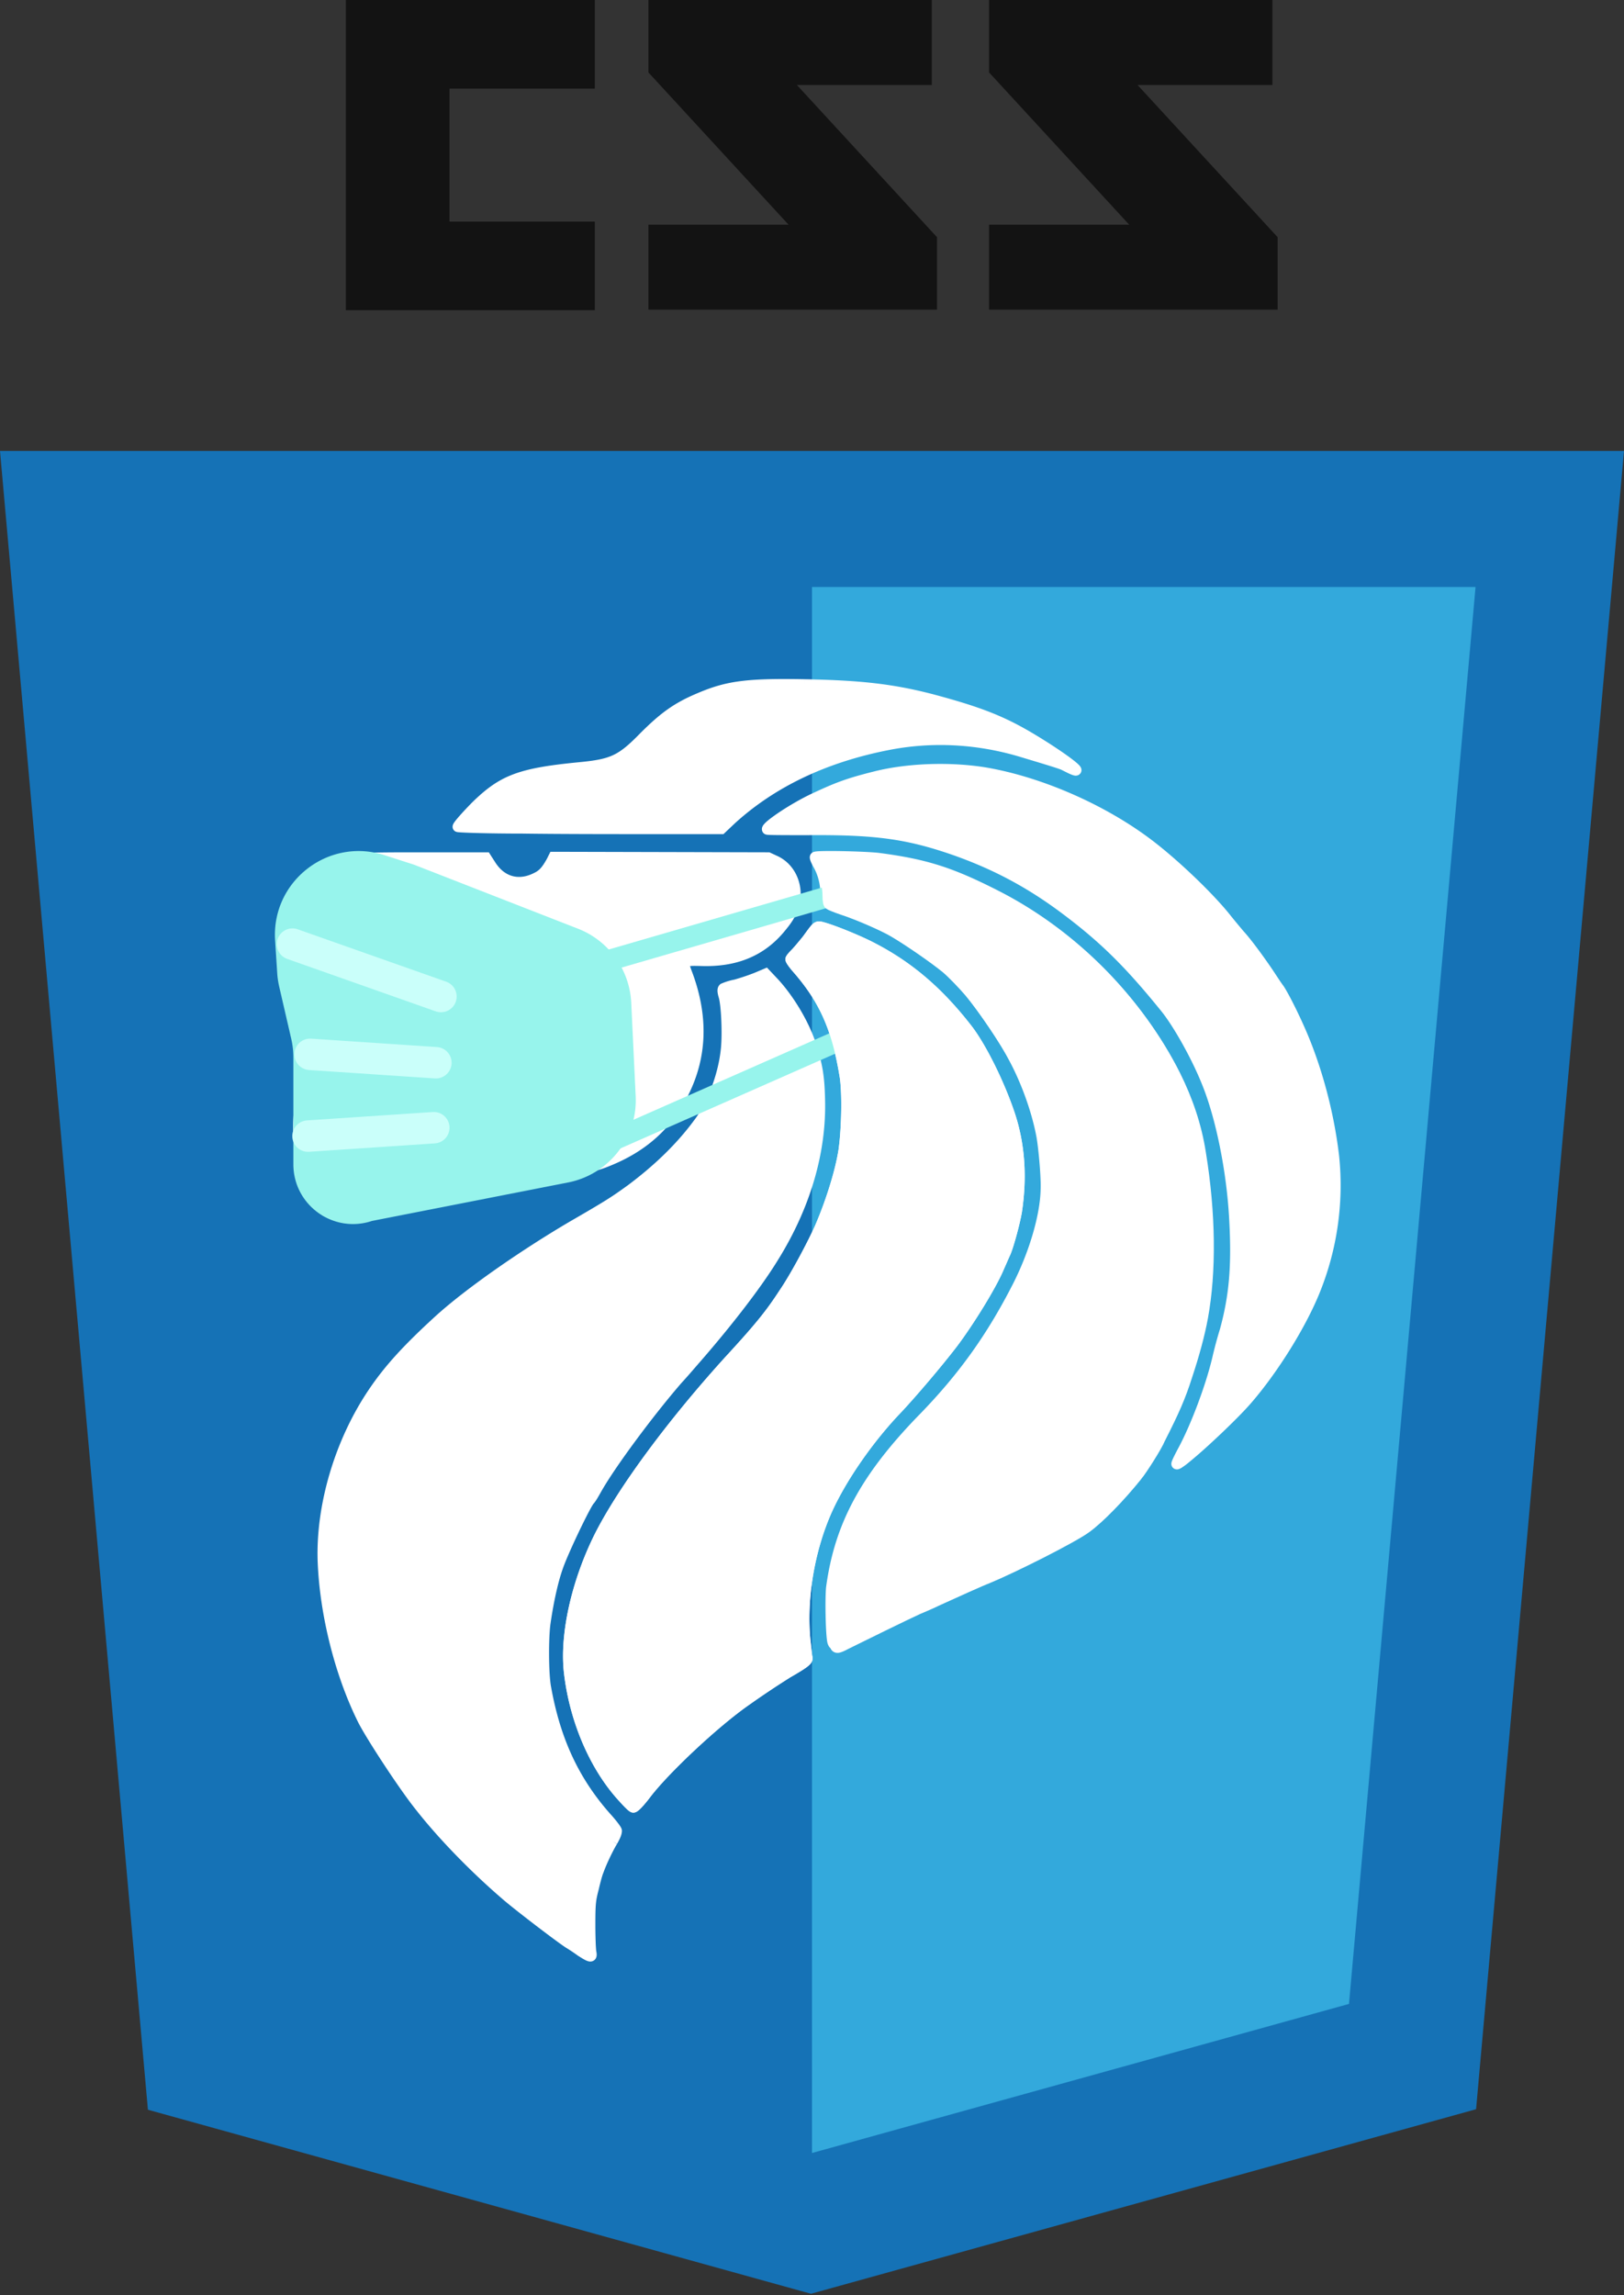 <svg xmlns="http://www.w3.org/2000/svg" fill="none" viewBox="0 0 155 219"><rect x="0" y="0" width="155" height="219" fill="#333333" stroke="none"/><path fill="#1572B6" fill-rule="evenodd" d="M0 43.027h155l-14.118 158.23-63.481 17.609-63.283-17.559L0 43.027z" clip-rule="evenodd"/><path fill="#33A9DC" fill-rule="evenodd" d="M77.5 205.436l51.252-14.227 12.08-135.2H77.5v149.427z" clip-rule="evenodd"/><path fill="#131313" fill-rule="evenodd" d="M121.445 8.108H108.57l13.372 14.525v6.914h-27.54v-8.108h13.372L94.402 6.914V0h27.043v8.108zm-32.511 0H76.057l13.373 14.525v6.914H61.89v-8.108h13.372L61.89 6.914V0h27.042v8.108zm-32.164.348H42.9V21.14h13.87v8.457H33.008V0H56.77v8.456z" clip-rule="evenodd"/><path fill="#fff" fill-rule="evenodd" d="M45.536 76.802c2.485-2.388 4.126-3.034 9.843-3.581 3.082-.299 3.927-.697 6.064-2.886 1.939-1.94 3.182-2.835 5.32-3.73 2.684-1.144 4.523-1.393 10.041-1.293 5.32.1 8.352.447 12.03 1.392 4.474 1.194 6.711 2.04 9.545 3.731 3.082 1.84 5.468 3.681 3.778 2.885l-.597-.298c-.149-.1-1.441-.498-3.927-1.244-4.225-1.293-8.65-1.542-12.925-.696-6.065 1.194-11.036 3.581-14.913 7.113l-.945.895h-6.263c-3.43 0-9.098 0-12.577-.05-3.63 0-6.314-.099-6.314-.149 0-.149.995-1.243 1.84-2.089zm-17.002 29.547c.2-1.542.597-3.134 1.144-4.178l.199-.349.795.796c.746.746 2.088 1.741 2.933 2.139.199.1.795.348 1.392.498.895.298 1.193.348 2.883.348 2.088 0 2.734-.1 4.275-.846 1.193-.547 1.74-1.044 2.188-1.84.596-1.194.397-2.637-.448-3.482-.944-.945-2.734-1.393-5.667-1.393-3.58 0-6.363.497-7.755 1.343-.298.199-.596.348-.646.348-.1 0-.15-.1-.796-1.79-1.69-4.428-1.69-4.477-1.69-5.422 0-.647.05-1.045.249-1.443.547-1.194 1.243-1.691 3.032-2.139 1.442-.348 1.64-.547 1.541-1.442-.05-.349-.1-.647-.149-.697-.1-.199-1.442 0-2.237.249-1.292.448-1.193.497-1.094-.249.15-1.243.498-1.99 1.442-2.885a6.869 6.869 0 011.74-1.293c1.64-.796 1.939-.796 8.55-.796h5.966l.447.696c.994 1.592 2.635 2.09 4.325 1.244.646-.299.994-.696 1.491-1.592l.2-.398 20.48.05.647.299c1.64.746 2.386 2.785 1.69 4.576-.299.696-.497 1.044-1.293 1.99-1.839 2.138-4.275 3.084-7.407 2.984-1.79-.05-1.839 0-1.392 1.194 1.541 4.079 1.442 7.909-.348 11.441-1.441 2.885-3.629 4.924-6.71 6.267-2.387 1.045-3.48 1.144-11.037 1.244-8.848.099-9.992.199-11.88.746-1.641.497-2.635 1.094-3.779 2.338-.348.348-.646.696-.646.696-.05 0-.149-.099-.298-.249-.348-.398-1.143-1.94-1.491-2.835-.746-1.94-1.044-4.328-.846-6.168zm29.927 69.341c-.398.646-1.044 1.989-1.343 2.835-.099.199-.298.945-.447 1.592-.298 1.144-.348 1.442-.348 3.531 0 1.244.05 2.438.1 2.637.099.547-.05.497-.995-.1a16.822 16.822 0 00-1.193-.796c-1.044-.696-5.07-3.78-6.015-4.626-2.834-2.437-5.916-5.571-8.103-8.356-1.491-1.841-4.623-6.616-5.468-8.258-2.187-4.377-3.629-10.097-3.828-15.121-.199-5.372 1.64-11.54 4.872-16.266 1.491-2.189 3.231-4.079 6.164-6.765 2.883-2.636 8.202-6.317 12.776-9.003 3.53-2.04 3.977-2.338 5.567-3.482 2.536-1.89 4.723-3.98 6.413-6.268 1.343-1.741 2.436-4.626 2.685-7.113.149-1.343.05-4.079-.2-5.024-.148-.497-.148-.696-.049-.796.1-.05.597-.248 1.143-.348.547-.15 1.442-.448 1.94-.646l.944-.398.845.895c1.54 1.691 2.982 4.178 3.58 6.218.546 1.79.695 2.835.745 4.825.149 5.024-1.392 10.296-4.524 15.271-1.541 2.487-4.225 5.969-7.208 9.401-.398.448-1.193 1.393-1.84 2.089-2.634 3.034-6.462 8.158-7.804 10.595-.199.348-.447.796-.646.995-.547.796-2.536 4.974-2.983 6.317-.447 1.244-.895 3.233-1.193 5.323-.199 1.343-.199 4.825.05 6.168.894 5.024 2.684 8.904 5.766 12.386.547.596.994 1.193.994 1.293 0 .249-.198.646-.397.995zm18.393-19.151c.1.796.149 1.542.199 1.641.05.249-.249.498-1.89 1.443a85.426 85.426 0 00-3.877 2.587c-3.032 2.089-7.954 6.715-9.694 9.053-.497.646-.994 1.193-1.143 1.193-.1 0-.497-.397-.944-.895-2.685-2.885-4.624-7.312-5.17-11.888-.448-3.632.696-8.705 2.883-13.083 2.237-4.427 6.96-10.794 12.328-16.713 2.933-3.183 3.977-4.477 5.27-6.466 1.093-1.592 2.784-4.776 3.48-6.367 1.043-2.438 1.938-5.323 2.236-7.313.299-2.139.349-5.571.1-7.063-.746-4.576-1.989-7.362-4.623-10.346-.299-.349-.547-.697-.547-.796 0-.05.199-.299.447-.547.249-.25.746-.846 1.144-1.344.944-1.293.895-1.243 1.292-1.193.845.199 2.983 1.044 4.424 1.74 3.729 1.841 6.712 4.328 9.595 8.059 1.292 1.691 2.983 5.074 3.977 8.008.994 2.935 1.193 6.069.696 9.352-.2 1.144-.796 3.333-1.094 3.979-.1.199-.348.796-.596 1.343-.697 1.692-2.884 5.223-4.425 7.263-1.491 1.94-3.828 4.676-5.22 6.168-2.734 2.835-5.319 6.566-6.71 9.6-1.74 3.83-2.536 8.556-2.138 12.585zm31.467-16.017c-1.64 2.039-3.629 4.079-4.872 4.974-1.292.945-6.91 3.781-9.445 4.825-.547.199-3.181 1.393-4.822 2.139-.397.199-1.193.547-1.79.796-.994.448-5.468 2.636-6.86 3.333-.845.447-.994.447-1.093-.05-.15-.945-.199-3.93-.1-5.024.796-5.919 3.232-10.496 8.75-16.166 3.927-4.029 6.611-7.86 9.047-12.635 1.59-3.134 2.635-6.715 2.684-9.202.05-1.194-.198-3.93-.397-5.074-.448-2.437-1.492-5.372-2.784-7.71-.895-1.691-3.032-4.825-4.325-6.367-.646-.746-1.64-1.79-2.237-2.288-1.094-.895-3.53-2.587-4.971-3.432-.994-.597-3.53-1.692-4.921-2.14-.597-.198-1.194-.447-1.243-.497-.1-.05-.15-.398-.15-.796 0-.945-.248-1.89-.695-2.686-.2-.348-.348-.696-.299-.746.15-.149 4.673-.05 6.015.1 4.574.597 7.01 1.392 11.384 3.63 7.159 3.682 13.273 9.85 16.753 16.764 1.193 2.388 2.038 4.875 2.436 7.461.944 5.771.994 11.342.199 15.669-.299 1.642-.845 3.631-1.492 5.571-.646 2.04-1.242 3.383-2.585 6.019-.298.746-1.739 2.985-2.187 3.532zm17.151-17.31c-1.343 3.283-3.928 7.411-6.363 10.246-1.691 1.99-6.811 6.666-6.811 6.218 0-.099.298-.696.646-1.343 1.193-2.238 2.585-5.919 3.232-8.605.149-.697.497-1.99.745-2.786.895-3.283 1.144-6.118.895-10.645-.249-4.626-1.292-9.749-2.635-13.032-.994-2.487-2.734-5.571-3.927-7.064-3.38-4.178-5.766-6.566-9.395-9.301-3.48-2.637-6.86-4.427-10.837-5.82-4.474-1.542-7.507-1.94-13.97-1.89-2.187 0-3.827 0-3.827-.05-.15-.249 2.486-2.04 4.524-2.985 2.137-.995 3.132-1.392 5.717-2.039 3.082-.796 7.158-.945 10.538-.398 5.27.895 11.285 3.532 15.659 6.864 2.486 1.89 5.866 5.124 7.457 7.163.398.498.945 1.144 1.193 1.443.696.746 1.889 2.388 2.734 3.631.398.597.845 1.293 1.044 1.542.398.597 1.243 2.239 1.989 3.93 1.541 3.482 2.734 7.809 3.231 12.037a26.823 26.823 0 01-1.839 12.884z" clip-rule="evenodd"/><path fill="#fff" d="M55.379 73.22l.047.498-.047-.497zm6.064-2.885l-.353-.353-.004.004.357.35zm5.32-3.73l.193.461.002-.001-.196-.46zm10.041-1.293l.01-.5-.01.5zm12.03 1.392l.13-.483h-.005l-.125.483zm9.545 3.731l.256-.43-.256.43zm3.778 2.885l-.224.447.011.005.213-.452zm-.597-.298l-.277.416.026.017.028.014.223-.447zm-3.927-1.244l-.146.478.002.001.144-.479zm-12.925-.696l.097.49-.097-.49zm-14.913 7.113l-.337-.37-.007.007.344.363zm-.945.895v.5h.2l.144-.137-.344-.363zm-18.84-.05l.007-.5h-.007v.5zm-20.332 23.131l-.434-.248-.005.008-.004.008.443.232zm.199-.349l.353-.353-.463-.463-.325.568.435.248zm.795.796l.354-.353-.354.353zm2.933 2.139l.224-.447-.011-.005-.213.452zm1.392.498l.158-.475-.018-.006-.019-.004-.121.485zm7.158-.498l-.208-.454-.01.004.218.45zm2.188-1.84l.435.245.006-.011.006-.011-.447-.223zm-.448-3.482l.354-.354-.354.354zm-13.422-.05l-.26-.427-.009.005-.008.006.277.416zm-1.441-1.443l-.468.179.468-.178zm-1.442-6.864l.447.224.004-.008.003-.008-.454-.208zm3.032-2.139l-.117-.486-.004.001.121.485zm1.541-1.442l.497-.056v-.007l-.002-.008-.495.07zm-.149-.697l-.447.224.036.072.057.058.354-.354zm-2.237.249l-.15-.477-.006.002-.008.002.164.473zm-1.094-.249l.496.066.001-.006-.497-.06zm1.442-2.885l.344.363.01-.01-.354-.353zm1.74-1.293l-.218-.45-.01.005-.01.005.238.44zm14.516-.796l.42-.27-.147-.23h-.273v.5zm.447.696l.424-.265-.003-.005-.42.27zm4.325 1.244l-.21-.454-.007.003-.007.004.224.447zm1.491-1.592l.438.243.005-.01.005-.01-.448-.223zm.2-.398v-.5h-.31l-.138.277.447.223zm20.48.05l.21-.454-.1-.046h-.108l-.002.5zm.647.299l-.21.453.003.002.207-.456zm1.69 4.576l.46.197.003-.008.003-.008-.466-.181zm-1.293 1.99l.38.325.003-.004-.383-.322zm-7.407 2.984l.016-.5h-.002l-.014.5zm-1.392 1.194l-.468.175v.002l.468-.177zm-.348 11.441l-.446-.226v.002l.446.224zm-6.71 6.267l-.2-.458h-.001l.2.458zm-11.037 1.244l.006.5h.001l-.007-.5zm-11.88.746l-.14-.481-.006.002.145.479zm-3.779 2.338l.354.353.007-.007.007-.008-.368-.338zm-.646.696v.5h.23l.15-.175-.38-.325zm-.298-.249l-.377.329.011.013.012.012.354-.354zm-1.491-2.835l-.467.179v.002l.466-.181zm27.738 66.008l.448.223.014-.027.01-.03-.472-.166zm-.447 1.592l.484.126.002-.007.001-.007-.487-.112zm-.248 6.168l.491-.09-.003-.016-.004-.015-.484.121zm-.995-.1l-.3.4.016.012.017.011.267-.423zm-1.193-.796l-.277.416.01.007.01.006.257-.429zm-6.015-4.626l.334-.372-.008-.007-.326.379zm-8.103-8.356l.393-.309-.004-.006-.389.315zm-5.468-8.258l-.447.224.002.005.445-.229zm-3.828-15.121l-.5.018v.002l.5-.02zm4.872-16.266l.413.282-.413-.282zm6.164-6.765l-.337-.369.337.369zm12.776-9.003l-.25-.433-.003.002.253.431zm5.567-3.482l.292.406.007-.005-.299-.401zm6.413-6.268l-.396-.305-.006.008.402.297zm2.685-7.113l-.497-.055v.005l.497.05zm-.2-5.024l.484-.127-.002-.008-.002-.008-.48.143zm-.049-.796l-.224-.447-.072.036-.058.058.354.353zm1.143-.348l.09.492.021-.004.021-.005-.132-.483zm1.94-.646l.185.464.008-.004-.194-.46zm.944-.398l.363-.344-.238-.252-.32.135.195.46zm.845.895l.37-.337-.007-.006-.363.343zm3.58 6.218l-.48.14v.006l.48-.146zm.745 4.825l-.5.012v.003l.5-.015zm-4.524 15.271l-.423-.267-.002.003.425.264zm-7.208 9.401l.374.332.003-.004-.377-.328zm-1.84 2.089l-.366-.34-.006.006-.005.006.377.328zm-7.804 10.595l.434.248.004-.007-.438-.241zm-.646.995l-.354-.353-.032.032-.026.038.412.283zm-2.983 6.317l.47.17.004-.012-.474-.158zm-1.193 5.323l.494.073v-.003l-.494-.07zm.05 6.168l.492-.088v-.003l-.492.091zm5.766 12.386l-.374.331.005.006.37-.337zm19.189-15.222l.49-.098-.013-.065-.03-.06-.447.223zm-1.89 1.443l-.249-.433-.009.005-.008.005.267.423zm-3.877 2.587l.284.411.005-.003-.289-.408zm-9.694 9.053l.397.304.005-.006-.402-.298zm-2.087.298l.371-.334-.005-.007-.366.341zm-5.17-11.888l.496-.06v-.001l-.496.061zm2.883-13.083l-.446-.225-.001.002.447.223zm12.328-16.713l-.368-.339-.002.003.37.336zm5.27-6.466l-.413-.284-.007.011.42.273zm3.48-6.367l.458.2.001-.004-.46-.196zm2.236-7.313l.495.075v-.006l-.495-.069zm.1-7.063l-.494.08v.002l.494-.082zm-4.623-10.346l-.38.325.005.005.375-.33zm1.044-2.687l.39.313.007-.009.007-.009-.404-.295zm1.292-1.193l.115-.487-.026-.006-.027-.003-.062.496zm4.424 1.74l.222-.448-.004-.001-.218.45zm9.595 8.059l.397-.304-.002-.002-.395.306zm4.673 17.36l.492.086.002-.011-.494-.075zm-1.094 3.979l.447.224.004-.007.003-.007-.454-.21zm-.596 1.343l-.456-.206-.004.008-.003.008.463.19zm-4.425 7.263l.397.305.002-.004-.399-.301zm-5.22 6.168l.36.347.006-.006-.365-.341zm-6.71 9.6l-.455-.208v.001l.454.207zm24.457 1.542l-.292-.406-.003.003.295.403zm-9.445 4.825l.171.47.01-.004.01-.004-.19-.462zm-4.822 2.139l-.207-.455-.008.004-.008.004.223.447zm-1.79.796l-.192-.462-.013.006.206.456zm-6.86 3.333l-.223-.448-.01.006.233.442zm-1.093-.05l-.494.078.002.01.001.01.49-.098zm-.1-5.024l-.495-.067-.002.011v.011l.497.045zm8.75-16.166L87.73 135l.358.349zm9.047-12.635l.446.227v-.001l-.446-.226zm2.684-9.202l-.5-.021v.011l.5.01zm-.397-5.074l.492-.085v-.005l-.492.09zm-2.784-7.71l-.442.234.004.008.438-.242zm-4.325-6.367l.383-.321-.005-.006-.378.327zm-2.237-2.288l.32-.384-.003-.003-.317.387zm-4.971-3.432l-.257.428.004.003.253-.431zm-4.921-2.14l-.159.475.005.002.153-.476zm-1.243-.497l.353-.353-.057-.057-.073-.037-.223.447zm-.845-3.482l.436-.245-.002-.002-.434.247zm-.299-.746l.354.354-.354-.354zm6.015.1l.065-.496-.01-.001-.055.497zm11.384 3.63l.229-.444-.229.445zm16.753 16.764l.447-.223v-.002l-.447.225zm2.436 7.461l-.494.076v.005l.494-.081zm.199 15.669l-.492-.09v.001l.492.089zm-1.492 5.571l-.474-.158-.002.007.476.151zm-2.585 6.019l-.445-.227-.01.021-.009.021.464.185zm8.601-3.532l-.38-.325-.002.002.382.323zm-6.165 4.875l.441.237.001-.002-.442-.235zm3.232-8.605l.486.117.002-.012-.488-.105zm.745-2.786l.477.149.003-.008.003-.009-.483-.132zm.895-10.645l-.499.027v.001l.499-.028zm-2.635-13.032l-.464.186.002.003.462-.189zm-3.927-7.064l.391-.312-.002-.002-.389.314zm-9.395-9.301l-.302.398.001.001.301-.4zm-10.837-5.82l.165-.472h-.002l-.163.472zm-13.97-1.89v.5h.005l-.004-.5zm-3.827-.05h.5V79l-.071-.118-.43.257zm4.524-2.985l.21.454-.21-.454zm5.717-2.039l.12.485h.005l-.125-.485zm10.538-.398l.084-.493h-.004l-.08.493zm15.659 6.864l-.303.398h.001l.302-.398zm7.457 7.163l-.394.308.004.005.39-.313zm1.193 1.443l-.384.32.009.01.01.01.365-.34zm2.734 3.631l.416-.277-.002-.004-.414.281zm1.044 1.542l.416-.277-.012-.018-.013-.017-.391.312zm1.989 3.93l-.458.201v.001l.458-.202zm3.231 12.037l.497-.052-.001-.006-.496.058zM45.882 77.163c1.215-1.167 2.189-1.877 3.536-2.373 1.37-.504 3.152-.798 6.008-1.072l-.095-.995c-2.861.274-4.757.576-6.258 1.129-1.524.56-2.613 1.369-3.884 2.59l.693.72zm9.545-3.445c1.547-.15 2.604-.329 3.553-.78.95-.45 1.747-1.154 2.821-2.253l-.715-.699c-1.064 1.09-1.758 1.68-2.535 2.05-.78.37-1.685.538-3.22.687l.096.995zm6.37-3.029c1.904-1.906 3.094-2.758 5.159-3.623l-.387-.922c-2.21.926-3.506 1.864-5.48 3.838l.708.707zm5.161-3.624c2.586-1.102 4.34-1.353 9.837-1.254l.018-1c-5.539-.1-7.464.148-10.247 1.334l.392.92zm9.837-1.254c5.295.1 8.286.445 11.915 1.378l.249-.969c-3.728-.958-6.802-1.308-12.145-1.408l-.02 1zm11.91 1.376c4.45 1.188 6.639 2.019 9.418 3.677l.512-.858c-2.888-1.724-5.174-2.585-9.672-3.785l-.258.966zm9.418 3.677c1.53.914 2.88 1.824 3.63 2.399.188.144.331.261.428.35.048.044.079.075.095.093.028.032-.004.004-.03-.064a.475.475 0 01.286-.606.416.416 0 01.168-.025c.022.002.032.005.026.004a2.483 2.483 0 01-.356-.147l-.426.904c.213.1.4.178.543.214.039.01.087.019.14.023a.587.587 0 00.241-.031.525.525 0 00.312-.693.814.814 0 00-.156-.243 2.183 2.183 0 00-.171-.17 8.077 8.077 0 00-.491-.403c-.791-.606-2.175-1.537-3.727-2.463l-.513.858zm4.258 2.009l-.597-.299-.447.895.596.298.448-.894zm-.543-.267a1.15 1.15 0 00-.201-.1 6.134 6.134 0 00-.239-.088c-.189-.065-.448-.15-.775-.253-.656-.206-1.604-.493-2.846-.866l-.288.958c1.243.373 2.185.658 2.834.862.325.103.572.183.746.243.087.03.151.055.196.072.058.023.048.024.018.004l.555-.832zM97.78 71.3c-4.302-1.317-8.81-1.57-13.169-.709l.194.981c4.192-.829 8.533-.586 12.682.684l.293-.956zm-13.168-.709c-6.14 1.209-11.199 3.632-15.154 7.234l.674.74c3.8-3.461 8.683-5.814 14.673-6.993l-.193-.98zm-15.161 7.24l-.945.896.688.726.945-.895-.688-.726zm-.6.76h-6.264v1h6.263v-1zm-6.264 0c-3.432 0-9.095 0-12.57-.05l-.015 1c3.485.05 9.156.05 12.585.05v-1zm-12.577-.05c-1.81 0-3.384-.025-4.504-.056a55.46 55.46 0 01-1.307-.049 8.969 8.969 0 01-.334-.022l-.04-.004-.015-.002.01.002a.402.402 0 01.035.01.496.496 0 01.34.472h-.999a.501.501 0 00.357.48c.04.013.075.02.091.022.04.007.085.012.129.016.09.008.217.017.373.025.314.016.768.034 1.332.05 1.13.03 2.713.055 4.532.055v-1zm-5.814.35a.44.44 0 01-.033.169c-.006.012-.007.013.001 0 .016-.026.047-.07.096-.132.096-.124.238-.292.413-.488.346-.39.8-.867 1.216-1.284l-.707-.707c-.428.428-.895.92-1.256 1.326-.18.203-.34.39-.456.539a2.746 2.746 0 00-.153.213 1.02 1.02 0 00-.064.118.594.594 0 00-.057.246h1zM29.03 106.413c.196-1.517.583-3.042 1.09-4.011l-.885-.463c-.587 1.12-.994 2.779-1.197 4.346l.992.128zm1.082-3.994l.199-.349-.869-.496-.198.349.868.496zm-.59-.243l.796.796.708-.707-.796-.796-.707.707zm.796.796c.777.777 2.165 1.81 3.074 2.238l.426-.905c-.782-.368-2.078-1.325-2.792-2.04l-.708.707zm3.063 2.232c.229.115.86.377 1.495.536l.242-.97a7.57 7.57 0 01-1.29-.46l-.447.894zm1.458.525c.456.152.792.252 1.24.308.432.054.959.066 1.801.066v-1c-.848 0-1.315-.013-1.678-.058-.348-.044-.609-.119-1.047-.265l-.316.949zm3.041.374c1.044 0 1.77-.024 2.437-.152.677-.13 1.269-.363 2.056-.744l-.436-.9c-.753.365-1.255.556-1.808.662-.564.108-1.205.134-2.249.134v1zm4.484-.891c1.264-.58 1.903-1.141 2.415-2.05l-.872-.49c-.384.682-.838 1.116-1.96 1.631l.417.909zm2.426-2.072c.681-1.363.473-3.044-.541-4.059l-.708.707c.676.676.866 1.881.354 2.905l.895.447zm-.541-4.059c-1.101-1.101-3.084-1.539-6.02-1.539v1c2.928 0 4.525.458 5.313 1.246l.707-.707zm-6.02-1.539c-1.812 0-3.432.126-4.785.362-1.343.234-2.457.584-3.23 1.054l.519.854c.619-.376 1.592-.697 2.883-.923 1.283-.224 2.844-.347 4.612-.347v-1zm-8.033 1.427a4.35 4.35 0 01-.487.279l-.01.004.028-.008a.447.447 0 01.1-.01v.999a.59.59 0 00.187-.032c.032-.011.064-.023.091-.035a2.7 2.7 0 00.185-.09c.133-.07.297-.166.46-.275l-.554-.832zm-.37.264a.423.423 0 01.315.145c.017.02.003.01-.05-.11-.099-.22-.267-.652-.592-1.504l-.935.357c.321.839.501 1.303.614 1.555.052.116.11.237.184.329a.587.587 0 00.465.228v-1zm-.327-1.469c-.849-2.222-1.264-3.322-1.469-3.986a4.12 4.12 0 01-.166-.697 4.226 4.226 0 01-.023-.56h-1c0 .232 0 .443.03.686.032.246.093.509.204.866.217.704.648 1.843 1.49 4.048l.934-.357zm-1.658-5.243c0-.625.05-.928.196-1.22l-.894-.446c-.252.504-.302.997-.302 1.666h1zm.203-1.235c.249-.542.51-.884.885-1.149.39-.275.938-.494 1.815-.713l-.243-.97c-.914.229-1.607.483-2.15.867-.557.394-.917.897-1.216 1.549l.91.416zm2.696-1.86c.364-.089.67-.172.92-.264.245-.092.474-.206.654-.375.408-.386.397-.891.346-1.346l-.994.11c.05.442-.012.483-.038.508-.038.036-.123.093-.317.165-.19.07-.45.143-.806.23l.235.971zm1.918-2a9.382 9.382 0 00-.079-.487 2.126 2.126 0 00-.05-.205.926.926 0 00-.041-.112.597.597 0 00-.12-.175l-.708.707c-.056-.057-.08-.111-.082-.116-.006-.013-.007-.019-.005-.01.006.017.014.05.025.106.022.11.046.26.07.433l.99-.141zm-.197-.85a.63.63 0 00-.407-.315 1.338 1.338 0 00-.302-.04c-.19-.007-.422.01-.657.04a9.09 9.09 0 00-1.467.31l.298.955c.366-.114.871-.22 1.293-.273.212-.027.384-.037.498-.033.06.002.079.007.073.006a.271.271 0 01-.068-.031.42.42 0 01-.155-.171l.894-.447zm-2.848 0c-.338.118-.554.198-.722.253-.08.026-.129.04-.157.045-.038.008.001-.006.072.008a.42.42 0 01.291.23c.041.086.032.15.033.122.001-.018.004-.051.014-.121.008-.059.023-.153.035-.247l-.991-.132c-.02.144-.053.34-.057.466a.73.73 0 00.061.337c.086.182.246.291.418.325a.823.823 0 00.33-.009c.083-.017.173-.044.263-.074.174-.057.43-.151.738-.258l-.328-.945zm-.433.284c.07-.588.184-1.025.375-1.412.19-.385.47-.75.914-1.17l-.688-.726c-.5.475-.866.932-1.123 1.454-.257.522-.392 1.079-.47 1.735l.992.119zm1.299-2.591a6.37 6.37 0 011.623-1.207l-.474-.88a7.363 7.363 0 00-1.857 1.38l.708.707zm1.604-1.197c.785-.381 1.21-.556 2.238-.648 1.077-.097 2.774-.098 6.094-.098v-1c-3.291 0-5.049 0-6.184.102-1.184.106-1.729.329-2.584.744l.436.9zm8.332-.746h5.966v-1h-5.966v1zm5.545-.23l.447.697.842-.54-.448-.697-.84.54zm.444.691c.55.882 1.303 1.494 2.186 1.751.884.258 1.846.146 2.787-.325l-.448-.894c-.75.375-1.452.436-2.06.26-.608-.178-1.173-.612-1.617-1.322l-.848.53zm4.959 1.433c.785-.363 1.199-.867 1.719-1.803l-.875-.486c-.474.855-.757 1.147-1.264 1.381l.42.908zm1.729-1.822L53.29 82l-.895-.447-.199.398.895.447zm-.25-.122l20.481.05.003-1-20.481-.05-.003 1zm20.273.004l.646.298.42-.907-.647-.299-.42.908zm.649.3c1.37.623 2.042 2.367 1.43 3.94l.933.362c.78-2.009-.04-4.344-1.95-5.213l-.413.91zm1.437 3.924c-.275.642-.444.948-1.215 1.864l.765.644c.82-.974 1.048-1.364 1.37-2.114l-.92-.394zm-1.212 1.86c-1.725 2.006-4.005 2.907-7.012 2.811l-.032 1c3.257.103 5.848-.886 7.802-3.159l-.758-.652zm-7.014 2.811c-.442-.012-.805-.02-1.082-.001-.245.016-.564.055-.793.253-.294.253-.286.602-.246.831.04.227.14.5.247.786l.937-.35c-.117-.311-.178-.492-.2-.61-.02-.114.028.002-.085.1-.049.042-.048.004.206-.012.221-.015.535-.01.988.003l.028-1zm-1.873 1.87c1.498 3.965 1.392 7.648-.327 11.039l.892.452c1.861-3.673 1.954-7.651.37-11.844l-.935.354zm-.328 11.041c-1.386 2.775-3.483 4.734-6.463 6.033l.4.916c3.183-1.387 5.461-3.507 6.958-6.502l-.895-.447zm-6.464 6.033c-1.157.506-1.977.776-3.434.937-1.487.165-3.621.215-7.408.265l.013 1c3.77-.05 5.96-.1 7.505-.271 1.576-.174 2.495-.477 3.725-1.015l-.401-.916zm-10.841 1.202c-8.823.099-10.045.195-12.015.765l.279.961c1.808-.524 2.872-.627 11.747-.726l-.011-1zm-12.02.767c-1.72.522-2.793 1.164-4.002 2.478l.736.677c1.079-1.173 1.994-1.724 3.556-2.198l-.29-.957zm-3.987 2.463c-.182.182-.35.363-.471.497l-.146.163-.04.047-.011.013a.018.018 0 00-.003.003l-.001.001v.001l.38.325.379.325a.01.01 0 01.002-.003l.01-.01.036-.042a12.529 12.529 0 01.572-.613l-.707-.707zm-.293.55a.45.45 0 01.219.058.116.116 0 01.011.008l-.012-.011a1.57 1.57 0 01-.064-.06c-.029-.027-.06-.059-.099-.097l-.707.707c.07.069.146.146.21.203.033.028.078.066.13.098a.588.588 0 00.312.094v-1zm.078-.078c-.128-.147-.388-.578-.679-1.133a17.065 17.065 0 01-.723-1.554l-.932.362c.183.471.478 1.098.769 1.655.281.538.593 1.077.812 1.328l.753-.658zm-1.4-2.685c-.719-1.868-1.006-4.176-.816-5.935l-.994-.108c-.207 1.922.102 4.389.876 6.401l.933-.358zm28.188 63.09c-.417.677-1.078 2.052-1.388 2.931l.943.332c.287-.813.918-2.124 1.296-2.739l-.851-.524zm-1.364 2.873c-.076.152-.162.44-.24.719-.083.3-.171.656-.247.984l.974.225c.073-.318.159-.659.237-.943a8.74 8.74 0 01.15-.487c.006-.015.01-.028.015-.037l.004-.01.002-.004-.895-.447zm-.484 1.69c-.15.575-.245.966-.3 1.486-.052.508-.064 1.13-.064 2.171h1c0-1.047.013-1.619.06-2.068.045-.439.123-.768.272-1.337l-.968-.252zm-.364 3.657c0 .628.013 1.244.032 1.73.009.242.02.455.032.622.011.149.026.306.05.406l.97-.242s-.01-.067-.022-.237a17.966 17.966 0 01-.031-.588 45.416 45.416 0 01-.031-1.691h-1zm.108 2.726c.01.061.016.1.017.124.002.029-.002.012.007-.028a.399.399 0 01.173-.238.39.39 0 01.254-.064c.028.004.032.01-.003-.005a1.811 1.811 0 01-.142-.071c-.13-.072-.305-.18-.542-.329l-.534.845c.236.149.434.271.594.36.14.077.32.169.497.192.1.013.263.013.421-.09a.599.599 0 00.256-.372c.042-.179.008-.379-.015-.503l-.983.179zm-.203-.589c-.416-.312-.979-.67-1.236-.824l-.514.857c.24.144.771.483 1.15.767l.6-.8zm-1.215-.812c-1.027-.684-5.035-3.754-5.96-4.582l-.666.745c.964.863 5.01 3.962 6.07 4.669l.556-.832zm-5.967-4.589c-2.813-2.42-5.872-5.531-8.036-8.286l-.786.617c2.21 2.816 5.317 5.973 8.17 8.427l.652-.758zm-8.04-8.292c-1.472-1.817-4.585-6.563-5.413-8.171l-.889.457c.863 1.675 4.014 6.479 5.525 8.343l.777-.629zm-5.41-8.166c-2.154-4.312-3.58-9.962-3.775-14.918l-1 .04c.202 5.092 1.66 10.882 3.88 15.325l.895-.447zm-3.775-14.917c-.195-5.258 1.61-11.322 4.785-15.965l-.826-.564c-3.288 4.808-5.162 11.081-4.959 16.566l1-.037zm4.785-15.965c1.46-2.144 3.17-4.005 6.089-6.678l-.676-.738c-2.947 2.699-4.718 4.619-6.24 6.853l.827.563zm6.088-6.678c2.847-2.603 8.133-6.263 12.692-8.941l-.506-.862c-4.588 2.694-9.94 6.395-12.86 9.065l.674.738zm12.689-8.939c3.536-2.043 4-2.351 5.61-3.509l-.584-.812c-1.572 1.13-2.003 1.419-5.526 3.455l.5.866zm5.616-3.514c2.566-1.913 4.79-4.036 6.517-6.372l-.805-.594c-1.655 2.24-3.804 4.296-6.31 6.164l.598.802zm6.51-6.363c1.406-1.824 2.53-4.801 2.786-7.369l-.995-.1c-.24 2.407-1.304 5.2-2.583 6.858l.792.611zm2.786-7.364c.078-.707.09-1.755.052-2.735-.037-.97-.125-1.94-.265-2.471l-.967.254c.11.414.196 1.284.233 2.255.037.96.023 1.951-.047 2.587l.994.11zm-.217-5.222a2.09 2.09 0 01-.098-.429c-.001-.027.003-.018-.006.011a.284.284 0 01-.071.119l-.708-.707c-.19.19-.223.431-.214.627.01.188.062.41.139.666l.958-.287zm-.305-.206l.007-.003a.995.995 0 01.096-.04 5.013 5.013 0 01.906-.26l-.179-.984a5.756 5.756 0 00-1.278.393l.448.894zm1.051-.313a22.636 22.636 0 001.993-.664l-.372-.929a21.66 21.66 0 01-1.884.629l.263.965zm2.001-.668l.945-.398-.388-.921-.945.398.388.921zm.387-.515l.845.895.727-.686-.845-.896-.727.687zm.84.889c1.494 1.64 2.895 4.062 3.468 6.021l.96-.28c-.62-2.12-2.103-4.673-3.69-6.415l-.739.674zm3.47 6.027c.532 1.741.675 2.74.724 4.691l1-.025c-.051-2.028-.206-3.118-.768-4.958l-.956.292zm.724 4.694c.146 4.91-1.36 10.086-4.447 14.989l.846.533c3.177-5.046 4.753-10.415 4.6-15.552l-.999.03zm-4.449 14.992c-1.52 2.455-4.186 5.914-7.16 9.337l.754.656c2.99-3.441 5.695-6.946 7.256-9.466l-.85-.527zm-7.157 9.333c-.415.467-1.188 1.387-1.832 2.081l.733.68c.649-.699 1.466-1.669 1.847-2.097l-.748-.664zm-1.843 2.093c-2.644 3.045-6.498 8.199-7.865 10.682l.876.482c1.317-2.392 5.119-7.485 7.744-10.508l-.755-.656zm-7.861 10.675c-.102.179-.208.367-.314.538-.111.179-.197.296-.252.352l.707.706c.144-.143.282-.349.395-.531.118-.19.235-.4.332-.569l-.868-.496zm-.624.96c-.301.438-.953 1.723-1.569 3.022-.62 1.31-1.242 2.716-1.476 3.42l.948.316c.213-.638.81-1.993 1.432-3.308.627-1.324 1.243-2.526 1.489-2.884l-.825-.566zm-3.041 6.431c-.464 1.288-.918 3.315-1.218 5.421l.99.141c.296-2.072.737-4.025 1.168-5.223l-.94-.339zm-1.218 5.418c-.105.711-.154 1.949-.148 3.16.006 1.208.068 2.454.2 3.173l.984-.182c-.115-.624-.178-1.791-.184-2.996-.006-1.201.044-2.376.137-3.008l-.989-.147zm.052 6.329c.91 5.104 2.735 9.071 5.885 12.63l.748-.663c-3.014-3.405-4.768-7.198-5.648-12.142l-.985.175zm5.89 12.636c.265.289.503.576.674.799a4.176 4.176 0 01.22.318c.002.002-.003-.007-.009-.024-.003-.01-.022-.062-.022-.137h1a.575.575 0 00-.032-.186.843.843 0 00-.04-.095 1.595 1.595 0 00-.084-.148 4.793 4.793 0 00-.238-.334c-.19-.25-.449-.56-.731-.868l-.738.675zm.863.956l-.002.018a.506.506 0 01-.013.059c-.014.05-.037.112-.069.186a4.926 4.926 0 01-.248.484l.869.496c.103-.181.213-.386.299-.586.079-.185.164-.425.164-.657h-1zm18-18.094c.049.391.085.769.117 1.072.015.148.03.283.044.389.007.052.015.104.025.15.005.029.022.113.061.192l.895-.447c.027.054.031.093.024.059a11.825 11.825 0 01-.055-.447c-.03-.294-.069-.687-.119-1.092l-.992.124zm.204 1.677a.25.25 0 01.026-.169c0-.001-.029.041-.152.136-.242.187-.696.469-1.522.945l.5.866c.814-.469 1.329-.784 1.634-1.02.15-.116.29-.243.383-.389a.755.755 0 00.112-.565l-.98.196zm-1.665.922c-.949.6-2.2 1.4-3.9 2.601l.578.817a84.512 84.512 0 013.856-2.572l-.534-.846zm-3.895 2.598c-1.545 1.064-3.554 2.762-5.389 4.48-1.832 1.714-3.524 3.48-4.422 4.686l.803.597c.842-1.132 2.48-2.848 4.302-4.553 1.819-1.702 3.787-3.362 5.274-4.387l-.567-.823zm-9.806 9.16c-.243.315-.48.6-.67.801-.096.102-.17.173-.221.214l-.03.023a.39.39 0 01.174-.04v1c.15 0 .268-.061.317-.089.063-.035.121-.078.17-.119.1-.081.21-.187.318-.303.22-.234.48-.547.735-.878l-.793-.609zm-.747.998a.429.429 0 01.193.046c.01.005.006.004-.014-.011a2.39 2.39 0 01-.174-.156 12.199 12.199 0 01-.578-.608l-.743.668c.227.253.447.487.627.66.09.086.177.166.257.227.038.03.086.064.138.093.033.018.145.081.294.081v-1zm-.578-.736c-2.602-2.795-4.504-7.119-5.04-11.607l-.993.119c.557 4.665 2.533 9.196 5.3 12.17l.733-.682zm-5.04-11.608c-.432-3.504.675-8.477 2.834-12.798l-.894-.447c-2.216 4.433-3.396 9.608-2.933 13.367l.993-.122zm2.833-12.796c2.208-4.369 6.897-10.698 12.253-16.603l-.741-.672c-5.382 5.934-10.138 12.339-12.404 16.824l.892.451zm12.25-16.6c2.94-3.192 4.006-4.509 5.321-6.533l-.839-.545c-1.27 1.955-2.292 3.225-5.218 6.4l.736.678zm5.314-6.522c1.115-1.624 2.82-4.836 3.526-6.45l-.917-.401c-.686 1.57-2.362 4.724-3.433 6.284l.824.567zm3.527-6.454c1.055-2.462 1.965-5.39 2.272-7.434l-.989-.149c-.29 1.935-1.169 4.777-2.202 7.19l.92.393zm2.273-7.44c.302-2.169.357-5.655.097-7.214l-.986.164c.237 1.426.192 4.804-.102 6.912l.99.138zm.097-7.212c-.758-4.654-2.034-7.531-4.741-10.597l-.75.662c2.562 2.902 3.771 5.596 4.504 10.095l.987-.16zm-4.737-10.592a6.02 6.02 0 01-.354-.451 1.57 1.57 0 01-.088-.138l-.004-.008a.41.41 0 01.02.127h-1c0 .102.028.184.043.223.018.048.04.093.06.13.04.076.093.157.148.237.112.16.26.348.416.53l.76-.65zm-.426-.47a.463.463 0 01-.042.193 1.214 1.214 0 01.06-.077c.07-.084.17-.196.283-.31l-.707-.707a5.225 5.225 0 00-.352.387 2.16 2.16 0 00-.125.167.913.913 0 00-.057.099c-.007.015-.06.116-.06.248h1zm.301-.194c.271-.272.785-.89 1.18-1.384l-.78-.625c-.401.502-.882 1.076-1.107 1.302l.707.707zm1.194-1.402c.238-.326.408-.56.538-.73.135-.178.206-.259.248-.297.027-.026-.004.01-.07.018-.016.002-.034-.001.11.017l.124-.992c-.054-.007-.215-.036-.363-.016a.857.857 0 00-.479.237c-.113.105-.231.25-.366.426-.138.182-.316.427-.55.748l.808.59zm.774-1.002c.79.187 2.888 1.013 4.321 1.705l.435-.9c-1.45-.701-3.627-1.566-4.527-1.778l-.23.973zm4.317 1.703c3.653 1.803 6.578 4.239 9.42 7.916l.791-.612c-2.924-3.784-5.964-6.323-9.768-8.2l-.443.896zm9.418 7.914c1.25 1.634 2.918 4.962 3.901 7.865l.947-.321c-1.005-2.967-2.717-6.403-4.053-8.152l-.794.608zm3.901 7.865c.965 2.849 1.162 5.9.675 9.116l.989.15c.507-3.35.307-6.566-.717-9.587l-.947.321zm.677 9.105c-.096.55-.29 1.366-.5 2.13-.212.775-.426 1.446-.555 1.726l.908.419c.169-.366.402-1.114.612-1.881.214-.778.417-1.628.52-2.222l-.985-.172zm-1.048 3.842c-.103.206-.372.847-.605 1.36l.91.413c.265-.581.493-1.134.59-1.326l-.895-.447zm-.612 1.376c-.673 1.635-2.832 5.128-4.36 7.151l.797.603c1.553-2.055 3.769-5.626 4.488-7.373l-.925-.381zm-4.358 7.148c-1.482 1.927-3.808 4.651-5.19 6.132l.732.682c1.403-1.504 3.75-4.252 5.25-6.204l-.792-.61zm-5.183 6.126c-2.769 2.87-5.388 6.647-6.806 9.739l.909.417c1.365-2.977 3.916-6.662 6.616-9.462l-.72-.694zm-6.807 9.74c-1.775 3.908-2.586 8.722-2.18 12.841l.995-.098c-.388-3.939.391-8.577 2.096-12.329l-.91-.414zm29.396-3.538c-1.631 2.026-3.586 4.025-4.775 4.881l.585.812c1.297-.935 3.318-3.015 4.969-5.067l-.779-.626zm-4.778 4.884c-.607.444-2.295 1.37-4.188 2.333-1.878.955-3.903 1.918-5.152 2.433l.38.924c1.287-.529 3.339-1.506 5.225-2.466 1.874-.953 3.64-1.916 4.326-2.417l-.591-.807zm-9.32 4.758c-.572.208-3.234 1.415-4.859 2.154l.414.91c1.657-.753 4.264-1.934 4.786-2.124l-.342-.94zm-4.876 2.162c-.38.191-1.162.533-1.758.781l.385.923a36.355 36.355 0 001.821-.81l-.448-.894zm-1.77.787c-1.006.453-5.489 2.646-6.88 3.342l.448.894c1.393-.697 5.858-2.881 6.842-3.324l-.41-.912zm-6.89 3.347a5.78 5.78 0 01-.469.23c-.122.05-.139.04-.103.042a.289.289 0 01.13.039c.052.03.082.067.095.088.012.018.011.023.004.001a1 1 0 01-.026-.106l-.98.196a1.3 1.3 0 00.165.456.707.707 0 00.572.325c.191.007.376-.055.523-.116.159-.065.345-.159.557-.271l-.468-.884zm-.365.314c-.069-.434-.119-1.383-.137-2.387-.019-.999-.006-1.996.041-2.514l-.996-.09c-.052.576-.064 1.619-.045 2.622.019.998.068 2.014.149 2.525l.988-.156zm-.098-4.879c.777-5.786 3.147-10.268 8.612-15.885L87.73 135c-5.57 5.725-8.073 10.395-8.886 16.448l.991.134zm8.612-15.884c3.963-4.067 6.677-7.938 9.135-12.757l-.891-.454c-2.414 4.732-5.07 8.521-8.96 12.513l.716.698zm9.135-12.758c1.612-3.175 2.687-6.831 2.738-9.418l-1-.02c-.047 2.387-1.06 5.893-2.63 8.986l.892.452zm2.738-9.407c.052-1.24-.202-4.014-.405-5.18l-.985.171c.195 1.121.439 3.82.39 4.967l1 .042zm-.405-5.185c-.458-2.492-1.52-5.478-2.839-7.862l-.875.484c1.267 2.292 2.293 5.175 2.73 7.558l.984-.18zm-2.834-7.854c-.913-1.725-3.07-4.888-4.384-6.454l-.766.642c1.272 1.518 3.39 4.623 4.266 6.28l.884-.468zm-4.389-6.46c-.651-.752-1.667-1.821-2.295-2.345l-.64.768c.565.471 1.538 1.491 2.18 2.231l.755-.654zm-2.298-2.348c-1.116-.913-3.573-2.619-5.035-3.477l-.506.863c1.421.834 3.835 2.51 4.907 3.388l.634-.774zm-5.03-3.474c-1.037-.622-3.61-1.73-5.026-2.186l-.307.952c1.367.44 3.865 1.52 4.818 2.091l.514-.857zm-5.021-2.184a13.935 13.935 0 01-.797-.294 6.268 6.268 0 01-.324-.143c-.034-.018.019.005.073.06l-.707.707c.067.067.15.108.16.114.035.019.075.038.115.057.082.038.188.083.307.131.24.097.547.213.856.316l.317-.948zm-1.178-.47a.402.402 0 01.147.121c.02.028.027.047.028.048 0 0-.008-.021-.017-.076a2.766 2.766 0 01-.03-.442h-1c0 .215.013.432.044.614.016.088.039.188.076.28.027.066.107.25.305.349l.447-.895zm.128-.35c0-1.03-.27-2.059-.76-2.93l-.872.49c.405.72.632 1.58.632 2.44h1zm-.762-2.933a3.917 3.917 0 01-.239-.493.653.653 0 01-.006-.02l-.002-.006.002.013a.43.43 0 01-.015.162.47.47 0 01-.119.199l-.707-.707a.544.544 0 00-.156.376.742.742 0 00.02.175c.018.085.05.174.082.253.067.162.165.356.271.543l.869-.495zm-.379-.145a.461.461 0 01-.174.109l-.014.004a1.39 1.39 0 01.12-.013 9.67 9.67 0 01.538-.022c.457-.01 1.072-.006 1.727.006 1.318.025 2.763.087 3.41.159l.11-.994c-.697-.078-2.184-.14-3.501-.165a48.376 48.376 0 00-1.766-.006c-.236.005-.442.013-.597.025a2.335 2.335 0 00-.217.026.904.904 0 00-.117.028c-.021.007-.131.04-.226.136l.707.707zm5.597.242c4.51.588 6.892 1.365 11.22 3.58l.456-.89c-4.42-2.262-6.91-3.077-11.547-3.682l-.13.992zm11.22 3.58c7.066 3.633 13.103 9.725 16.534 16.543l.894-.45c-3.529-7.01-9.72-13.254-16.971-16.983l-.457.89zm16.534 16.542c1.173 2.347 2 4.785 2.389 7.313l.988-.152c-.407-2.644-1.27-5.181-2.483-7.608l-.894.447zm2.389 7.318c.938 5.729.984 11.24.201 15.498l.984.181c.808-4.398.754-10.029-.198-15.84l-.987.161zm.201 15.499c-.293 1.611-.832 3.576-1.474 5.502l.949.316c.651-1.953 1.205-3.967 1.509-5.639l-.984-.179zm-1.476 5.509c-.635 2.003-1.218 3.319-2.554 5.943l.891.454c1.348-2.648 1.958-4.018 2.616-6.095l-.953-.302zm-2.573 5.985c-.129.323-.538 1.031-.997 1.759-.454.723-.911 1.395-1.113 1.641l.774.633c.246-.3.733-1.021 1.186-1.741.449-.714.91-1.499 1.079-1.921l-.929-.371zm14.965-13.783c-1.32 3.229-3.875 7.312-6.28 10.111l.759.651c2.467-2.872 5.082-7.046 6.446-10.383l-.925-.379zm-6.282 10.113c-.823.969-2.506 2.618-3.995 3.977a42.76 42.76 0 01-1.92 1.671 6.352 6.352 0 01-.554.411c-.069.043-.071.036-.031.025.005-.001.132-.04.285.026a.48.48 0 01.286.431h-1a.52.52 0 00.316.486.558.558 0 00.371.023c.115-.031.226-.095.3-.141a7.33 7.33 0 00.653-.481 45.01 45.01 0 001.969-1.712c1.493-1.364 3.216-3.048 4.083-4.069l-.763-.647zm-5.929 6.541c0 .076-.02.123-.011.095a6.044 6.044 0 01.153-.342c.114-.234.272-.538.445-.859l-.881-.474c-.176.327-.341.644-.463.895a5.819 5.819 0 00-.152.332 1.71 1.71 0 00-.053.139c-.008.026-.038.114-.038.214h1zm.588-1.108c1.213-2.277 2.62-5.998 3.276-8.723l-.973-.234c-.636 2.647-2.014 6.288-3.186 8.487l.883.47zm3.278-8.735c.146-.679.489-1.957.734-2.742l-.954-.298a39.929 39.929 0 00-.757 2.83l.977.21zm.74-2.759c.912-3.348 1.162-6.239.911-10.804l-.998.055c.246 4.488-.001 7.267-.878 10.486l.965.263zm.911-10.803c-.25-4.667-1.302-9.848-2.671-13.195l-.925.378c1.316 3.219 2.351 8.285 2.598 12.87l.998-.053zm-2.669-13.192c-1.008-2.52-2.77-5.65-4.001-7.19l-.781.625c1.155 1.445 2.872 4.483 3.853 6.937l.929-.372zm-4.003-7.192c-3.4-4.203-5.815-6.621-9.483-9.386l-.602.798c3.589 2.706 5.947 5.063 9.307 9.217l.778-.629zm-9.482-9.386c-3.522-2.668-6.949-4.483-10.974-5.893l-.33.944c3.928 1.376 7.262 3.142 10.7 5.746l.604-.797zm-10.977-5.894c-4.544-1.566-7.637-1.967-14.135-1.917l.008 1c6.426-.05 9.398.345 13.802 1.863l.326-.946zM77.053 78.69c-1.095 0-2.05 0-2.73-.007a30.963 30.963 0 01-.789-.014 3.637 3.637 0 01-.186-.01c-.02-.002-.015-.003.002.001a.489.489 0 01.375.48h-1a.503.503 0 00.296.459c.053.024.1.034.117.038a.99.99 0 00.113.017c.065.006.15.01.246.014.195.008.475.012.817.015.686.007 1.646.007 2.739.007v-1zm-3.4.193c.118.195.044.37.035.39-.016.037-.029.047-.01.025.033-.04.105-.112.227-.214.237-.2.599-.466 1.039-.76.879-.586 2.025-1.256 3.015-1.715l-.42-.907c-1.048.486-2.24 1.183-3.15 1.79-.454.304-.85.593-1.13.828a2.88 2.88 0 00-.351.34.916.916 0 00-.139.218.567.567 0 00.027.52l.858-.515zm4.307-2.274c2.114-.984 3.078-1.37 5.627-2.008l-.243-.97c-2.62.656-3.645 1.065-5.806 2.071l.422.907zm5.63-2.009c3.01-.777 7.016-.925 10.334-.388l.16-.988c-3.442-.557-7.589-.407-10.743.408l.25.968zm10.33-.389c5.188.881 11.128 3.484 15.44 6.77l.606-.796c-4.437-3.38-10.526-6.05-15.878-6.96l-.167.986zm15.441 6.77c2.459 1.87 5.806 5.074 7.365 7.072l.788-.615c-1.623-2.08-5.036-5.344-7.548-7.254l-.605.796zm7.369 7.077c.401.502.955 1.156 1.199 1.45l.768-.64c-.252-.304-.793-.943-1.186-1.435l-.781.625zm1.218 1.47c.666.715 1.84 2.327 2.686 3.572l.827-.562c-.844-1.242-2.057-2.913-2.782-3.691l-.731.682zm2.683 3.568c.382.573.853 1.306 1.07 1.577l.781-.624c-.181-.226-.605-.886-1.019-1.507l-.832.554zm1.044 1.542c.372.56 1.203 2.167 1.947 3.854l.915-.403c-.747-1.695-1.607-3.37-2.03-4.005l-.832.554zm1.947 3.855c1.52 3.435 2.701 7.713 3.192 11.894l.993-.117c-.502-4.276-1.708-8.652-3.27-12.182l-.915.405zm3.192 11.887a26.315 26.315 0 01-1.805 12.642l.925.379a27.315 27.315 0 001.874-13.125l-.994.104z"/><path fill="#97F4EC" d="M26.257 89.728c-.364-5.631 5.06-9.858 10.431-8.132l2.812.904 15.664 6.113a8 8 0 015.083 7.072l.424 8.913a7.999 7.999 0 01-6.451 8.231L35.5 116.5c-3.69 1.23-7.5-1.516-7.5-5.406v-10.183a8 8 0 00-.205-1.799l-1.149-4.978a7.99 7.99 0 01-.188-1.284l-.201-3.122z"/><path stroke="#97F4EC" stroke-linecap="round" stroke-width="2" d="M57.681 91.761l29.08-8.442M56.511 109.681l32.17-14.192"/><path fill="#fff" fill-rule="evenodd" stroke="#fff" d="M76.854 156.539c.1.796.15 1.542.199 1.641.05.249-.249.498-1.89 1.443a85.483 85.483 0 00-3.877 2.587c-3.032 2.089-7.953 6.715-9.693 9.053-.498.646-.995 1.193-1.144 1.193-.1 0-.497-.397-.944-.895-2.685-2.885-4.623-7.312-5.17-11.888-.448-3.631.696-8.705 2.883-13.083 2.237-4.427 6.96-10.794 12.328-16.713 2.933-3.183 3.977-4.477 5.27-6.466 1.093-1.592 2.784-4.776 3.48-6.367 1.043-2.438 1.938-5.323 2.237-7.313.298-2.138.348-5.571.099-7.063-.746-4.576-1.988-7.362-4.623-10.346-.298-.349-.547-.697-.547-.796 0-.05.199-.299.447-.547.249-.25.746-.846 1.144-1.343.944-1.294.895-1.244 1.292-1.194.845.199 2.983 1.044 4.425 1.74 3.728 1.841 6.71 4.328 9.594 8.059 1.292 1.691 2.983 5.074 3.977 8.008.994 2.935 1.193 6.069.696 9.352-.199 1.144-.796 3.333-1.094 3.979-.1.199-.348.796-.596 1.343-.696 1.692-2.884 5.223-4.425 7.263-1.491 1.94-3.828 4.676-5.22 6.168-2.733 2.835-5.319 6.566-6.71 9.6-1.74 3.83-2.536 8.556-2.138 12.585v0z" clip-rule="evenodd"/><path fill="#fff" fill-rule="evenodd" stroke="#fff" d="M108.532 140.819c-1.64 2.04-3.629 4.079-4.871 4.975-1.293.945-6.91 3.78-9.445 4.825-.547.199-3.182 1.392-4.822 2.139-.398.199-1.194.547-1.79.795-.994.448-5.468 2.637-6.86 3.333-.845.448-.995.448-1.094-.05-.149-.945-.199-3.929-.1-5.023.796-5.92 3.232-10.496 8.75-16.167 3.927-4.029 6.612-7.859 9.047-12.634 1.591-3.134 2.635-6.715 2.685-9.203.049-1.193-.2-3.929-.398-5.073-.447-2.438-1.491-5.372-2.784-7.71-.895-1.692-3.032-4.825-4.325-6.367-.646-.747-1.64-1.791-2.237-2.288-1.093-.896-3.53-2.587-4.97-3.433-.995-.597-3.53-1.691-4.922-2.139-.597-.199-1.193-.447-1.243-.497-.1-.05-.15-.398-.15-.796 0-.945-.248-1.89-.695-2.686-.199-.348-.348-.696-.298-.746.149-.15 4.672-.05 6.015.1 4.573.596 7.009 1.392 11.384 3.63 7.158 3.681 13.273 9.85 16.752 16.764 1.193 2.387 2.038 4.874 2.436 7.461.945 5.77.994 11.341.199 15.669-.298 1.641-.845 3.631-1.491 5.571-.647 2.039-1.243 3.382-2.585 6.019-.299.746-1.74 2.984-2.188 3.531v0z" clip-rule="evenodd"/><path stroke="#CAFFFA" stroke-linecap="round" stroke-width="3" d="M27.914 90.085l14.171 5.001M29.397 108.404l12.007-.801M29.596 100.603l12.007.801"/></svg>